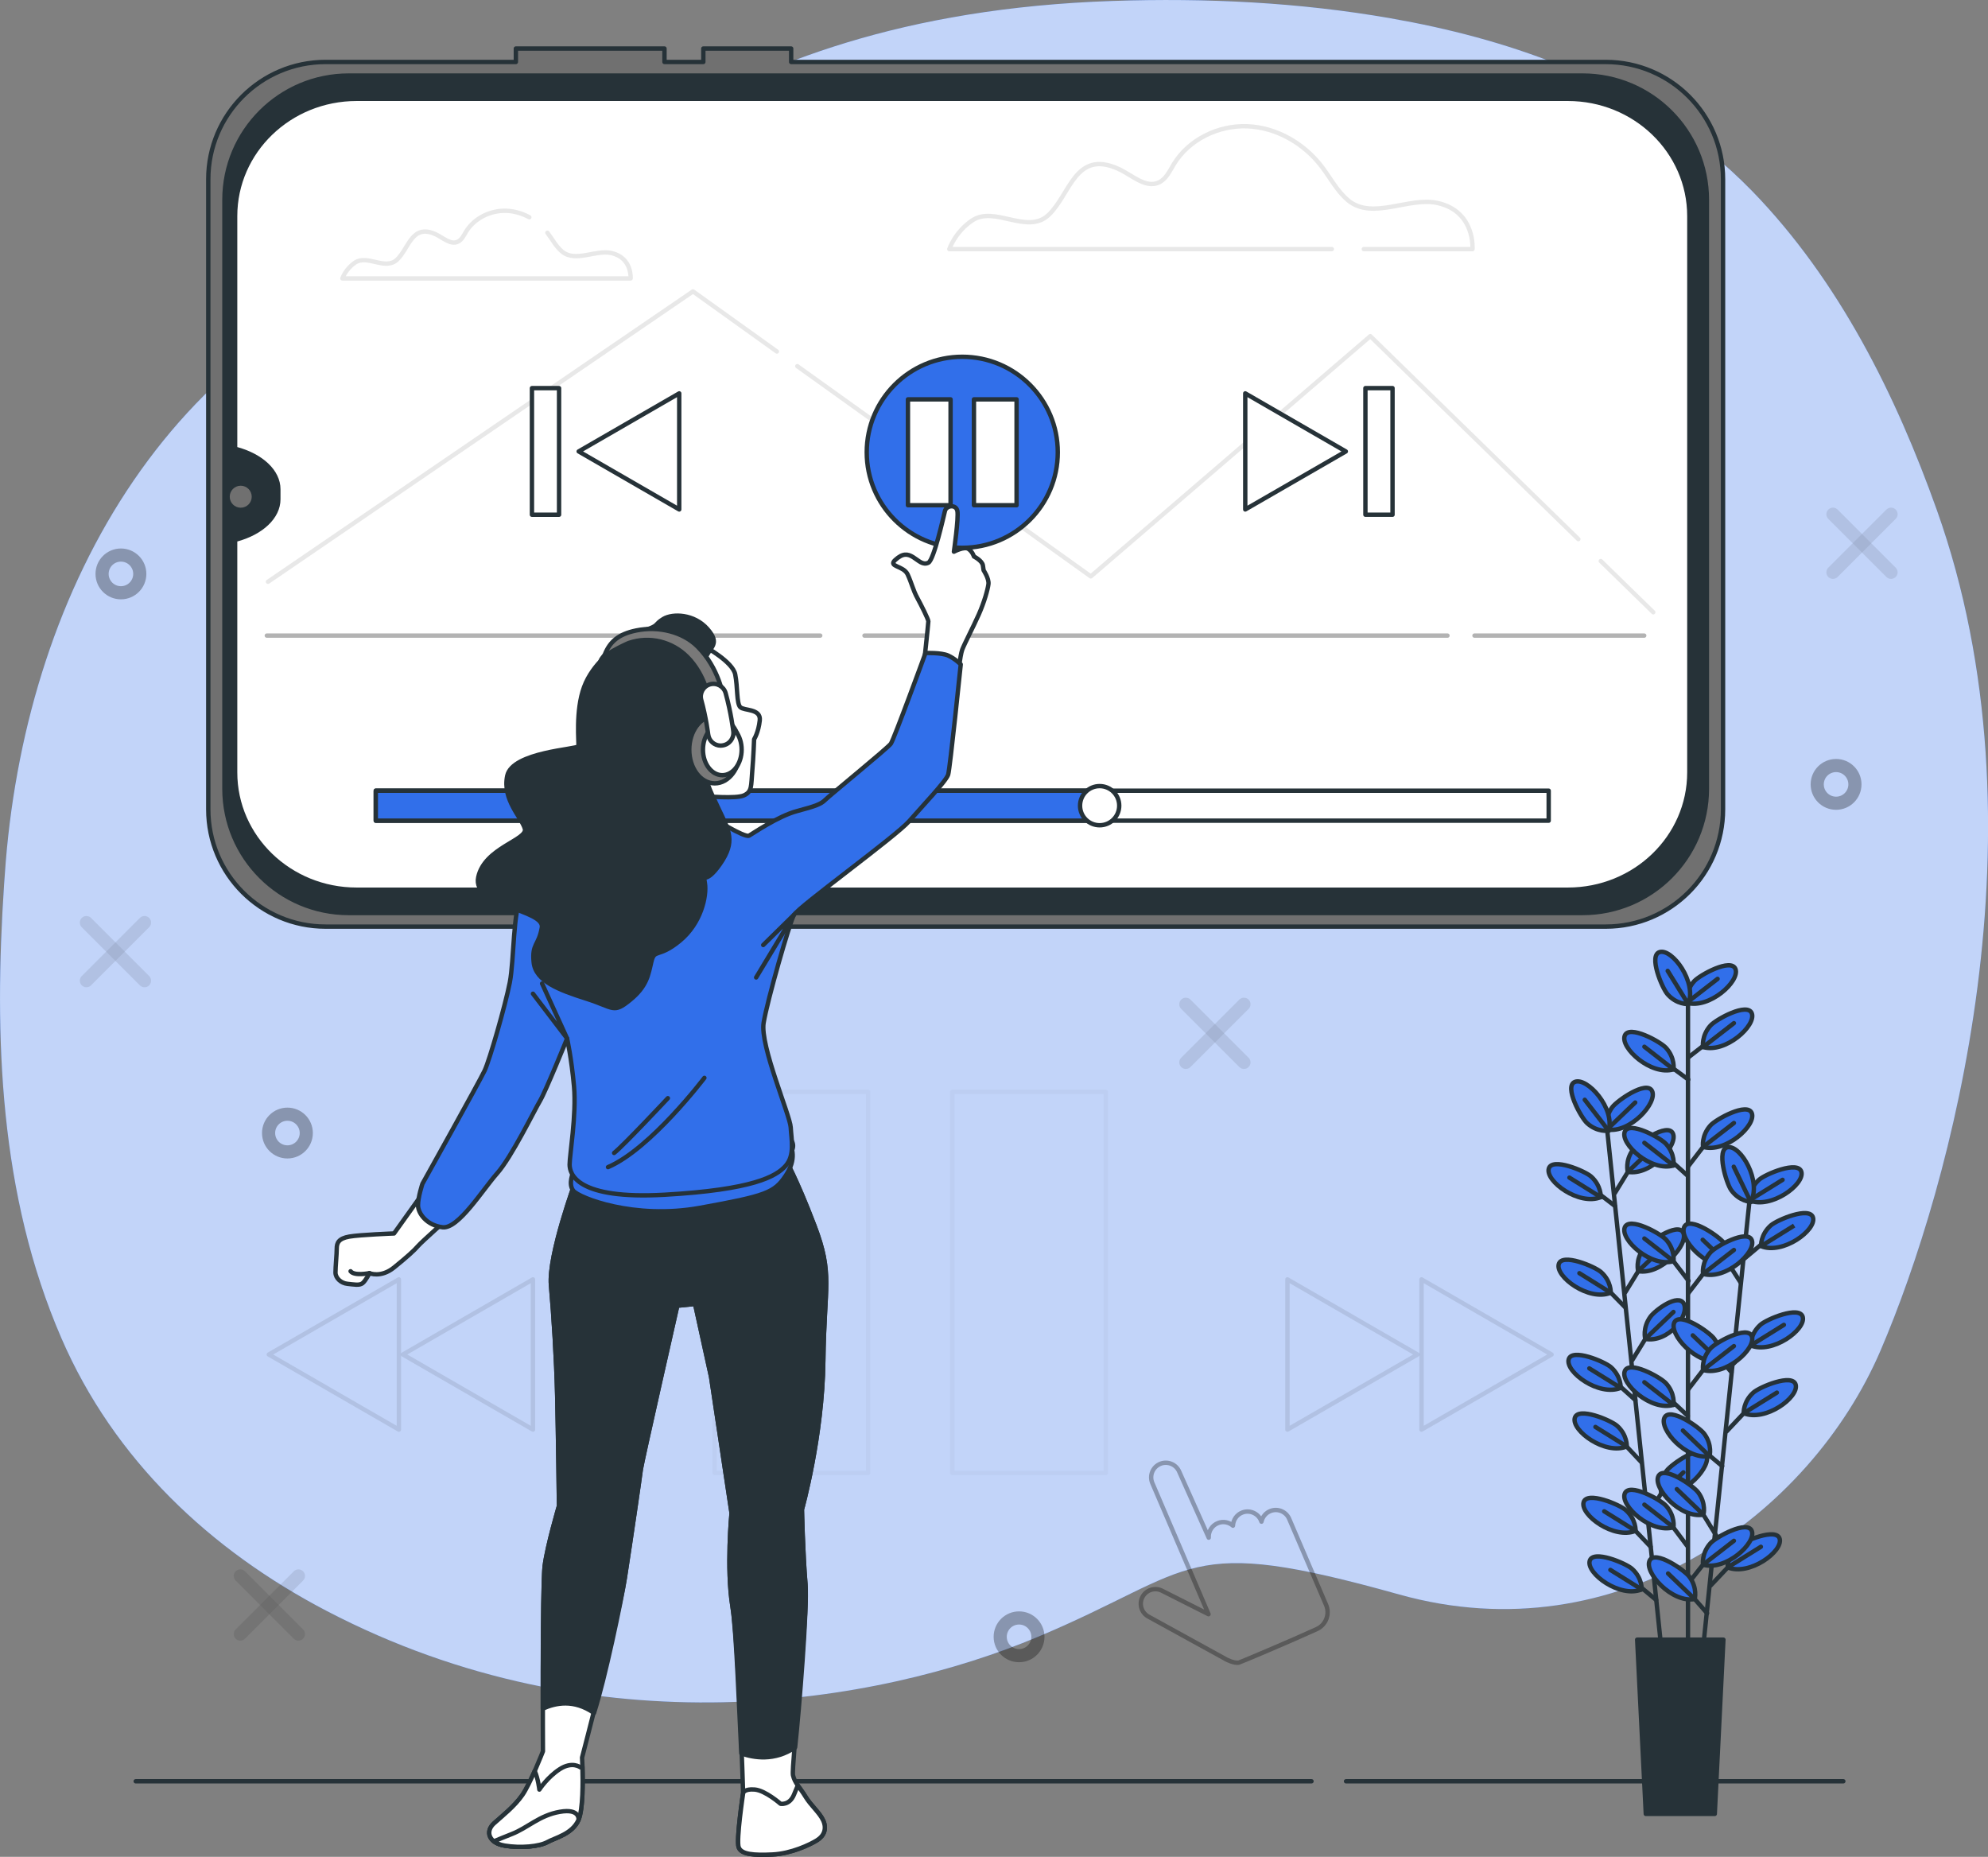 <svg width="454" height="424" viewBox="0 0 454 424" fill="none" xmlns="http://www.w3.org/2000/svg">
<rect x="0" y="0" width="454" height="424" fill="#808080" stroke="none"/>
<g clip-path="url(#clip0)">
<path d="M390.219 34.569C369.52 17.74 344.031 8.805 317.558 4.175C296.663 0.521 275.359 -0.493 254.176 0.214C157.7 3.422 128.223 51.658 104.631 57.553C39.595 73.814 6.435 134.054 1.311 196.803C1.172 198.495 1.051 200.188 0.939 201.889C-1.404 236.913 -0.139 272.877 14.023 305.567C26.056 333.339 48.029 353.989 74.624 367.861C136.266 400.022 200.047 389.302 237.038 373.756C274.02 358.21 269.733 350.177 319.585 364.105C369.436 378.042 413.383 345.882 429.47 308.366C445.548 270.85 468.079 188.789 442.33 116.5C432.975 90.243 419.994 64.098 400.225 43.718C397.035 40.436 393.688 37.395 390.219 34.569Z" fill="#316FEA"/>
<path opacity="0.7" d="M390.219 34.569C369.52 17.74 344.031 8.805 317.558 4.175C296.663 0.521 275.359 -0.493 254.176 0.214C157.7 3.422 128.223 51.658 104.631 57.553C39.595 73.814 6.435 134.054 1.311 196.803C1.172 198.495 1.051 200.188 0.939 201.889C-1.404 236.913 -0.139 272.877 14.023 305.567C26.056 333.339 48.029 353.989 74.624 367.861C136.266 400.022 200.047 389.302 237.038 373.756C274.02 358.21 269.733 350.177 319.585 364.105C369.436 378.042 413.383 345.882 429.47 308.366C445.548 270.85 468.079 188.789 442.33 116.5C432.975 90.243 419.994 64.098 400.225 43.718C397.035 40.436 393.688 37.395 390.219 34.569Z" fill="white"/>
<path d="M307.394 406.744H420.961" stroke="#263238" stroke-miterlimit="10" stroke-linecap="round" stroke-linejoin="round"/>
<path d="M30.993 406.744H299.508" stroke="#263238" stroke-miterlimit="10" stroke-linecap="round" stroke-linejoin="round"/>
<g opacity="0.3">
<g opacity="0.3">
<path opacity="0.3" d="M198.252 249.316H163.205V336.351H198.252V249.316Z" stroke="black" stroke-miterlimit="10" stroke-linecap="round" stroke-linejoin="round"/>
<path opacity="0.3" d="M252.521 249.316H217.473V336.351H252.521V249.316Z" stroke="black" stroke-miterlimit="10" stroke-linecap="round" stroke-linejoin="round"/>
</g>
</g>
<g opacity="0.3">
<path opacity="0.3" d="M61.391 309.295L91.092 292.141V326.44L61.391 309.295Z" stroke="black" stroke-miterlimit="10" stroke-linecap="round" stroke-linejoin="round"/>
<path opacity="0.3" d="M92.013 309.295L121.713 292.141V326.44L92.013 309.295Z" stroke="black" stroke-miterlimit="10" stroke-linecap="round" stroke-linejoin="round"/>
</g>
<g opacity="0.3">
<path opacity="0.3" d="M354.334 309.295L324.634 292.141V326.44L354.334 309.295Z" stroke="black" stroke-miterlimit="10" stroke-linecap="round" stroke-linejoin="round"/>
<path opacity="0.3" d="M323.713 309.295L294.012 292.141V326.44L323.713 309.295Z" stroke="black" stroke-miterlimit="10" stroke-linecap="round" stroke-linejoin="round"/>
</g>
<path opacity="0.3" d="M300.717 371.989C302.809 371.031 303.748 368.577 302.837 366.466L294.477 346.978C293.836 345.249 291.92 344.366 290.191 345.007C289.075 345.416 288.312 346.374 288.08 347.462L288.043 347.36C287.42 345.63 285.504 344.728 283.774 345.351C282.445 345.825 281.617 347.062 281.571 348.382C280.669 347.592 279.376 347.313 278.186 347.769C276.782 348.299 275.945 349.684 276.038 351.116L269.315 336.082C268.617 334.38 266.664 333.562 264.963 334.259C263.261 334.957 262.443 336.909 263.14 338.61L275.991 368.595L265.363 363.231C263.717 362.403 261.708 363.063 260.881 364.709C260.053 366.355 260.713 368.363 262.359 369.19L280.092 378.944C280.092 378.944 281.784 379.836 282.891 379.66C283.161 379.604 294.924 374.648 300.717 371.989Z" stroke="black" stroke-miterlimit="10" stroke-linecap="round" stroke-linejoin="round"/>
<g opacity="0.3">
<path opacity="0.3" d="M418.59 117.42L431.859 130.688" stroke="black" stroke-width="3" stroke-miterlimit="10" stroke-linecap="round" stroke-linejoin="round"/>
<path opacity="0.3" d="M431.859 117.42L418.59 130.688" stroke="black" stroke-width="3" stroke-miterlimit="10" stroke-linecap="round" stroke-linejoin="round"/>
</g>
<g opacity="0.3">
<path opacity="0.3" d="M54.882 359.856L68.152 373.133" stroke="black" stroke-width="3" stroke-miterlimit="10" stroke-linecap="round" stroke-linejoin="round"/>
<path opacity="0.3" d="M68.152 359.856L54.882 373.133" stroke="black" stroke-width="3" stroke-miterlimit="10" stroke-linecap="round" stroke-linejoin="round"/>
</g>
<g opacity="0.3">
<path opacity="0.3" d="M19.732 210.666L33.002 223.934" stroke="black" stroke-width="3" stroke-miterlimit="10" stroke-linecap="round" stroke-linejoin="round"/>
<path opacity="0.3" d="M33.002 210.666L19.732 223.934" stroke="black" stroke-width="3" stroke-miterlimit="10" stroke-linecap="round" stroke-linejoin="round"/>
</g>
<g opacity="0.3">
<path opacity="0.3" d="M270.812 229.317L284.081 242.585" stroke="black" stroke-width="3" stroke-miterlimit="10" stroke-linecap="round" stroke-linejoin="round"/>
<path opacity="0.3" d="M284.081 229.317L270.812 242.585" stroke="black" stroke-width="3" stroke-miterlimit="10" stroke-linecap="round" stroke-linejoin="round"/>
</g>
<path opacity="0.3" d="M423.611 179.11C423.611 176.729 421.686 174.805 419.306 174.805C416.925 174.805 415 176.729 415 179.11C415 181.49 416.925 183.414 419.306 183.414C421.686 183.414 423.611 181.481 423.611 179.11Z" stroke="black" stroke-width="3" stroke-miterlimit="10" stroke-linecap="round" stroke-linejoin="round"/>
<path opacity="0.3" d="M69.946 258.725C69.946 256.345 68.021 254.42 65.641 254.42C63.26 254.42 61.336 256.345 61.336 258.725C61.336 261.105 63.26 263.03 65.641 263.03C68.021 263.03 69.946 261.096 69.946 258.725Z" stroke="black" stroke-width="3" stroke-miterlimit="10" stroke-linecap="round" stroke-linejoin="round"/>
<path opacity="0.3" d="M237.029 373.755C237.029 371.375 235.104 369.451 232.723 369.451C230.343 369.451 228.418 371.375 228.418 373.755C228.418 376.136 230.343 378.06 232.723 378.06C235.104 378.06 237.029 376.136 237.029 373.755Z" stroke="black" stroke-width="3" stroke-miterlimit="10" stroke-linecap="round" stroke-linejoin="round"/>
<path opacity="0.3" d="M31.923 131.05C31.923 128.67 29.998 126.745 27.618 126.745C25.237 126.745 23.312 128.67 23.312 131.05C23.312 133.43 25.237 135.355 27.618 135.355C29.998 135.355 31.923 133.421 31.923 131.05Z" stroke="black" stroke-width="3" stroke-miterlimit="10" stroke-linecap="round" stroke-linejoin="round"/>
<path d="M151.749 11.083H117.808V14.151H74.354C59.559 14.151 47.564 26.145 47.564 40.938V184.8C47.564 199.592 59.559 211.586 74.354 211.586H366.702C381.497 211.586 393.492 199.592 393.492 184.8V40.938C393.492 26.145 381.497 14.151 366.702 14.151H180.678V11.083H160.62V14.151H151.749V11.083Z" fill="#707070" stroke="#263238" stroke-miterlimit="10" stroke-linejoin="round"/>
<path d="M389.8 45.633V180.104C389.8 195.771 377.098 208.481 361.42 208.481H79.636C63.967 208.481 51.255 195.78 51.255 180.104V45.633C51.255 29.966 63.958 17.256 79.636 17.256H361.42C377.089 17.256 389.8 29.957 389.8 45.633Z" fill="#263238" stroke="#263238" stroke-miterlimit="10" stroke-linejoin="round"/>
<path d="M53.692 49.352V102.46L53.887 102.516C59.755 104.087 63.558 107.704 63.558 111.711V114.017C63.558 118.024 59.755 121.641 53.887 123.212L53.692 123.268V176.376C53.692 191.169 66.115 203.163 81.43 203.163H358.063C373.388 203.163 385.802 191.169 385.802 176.376V49.352C385.802 34.559 373.379 22.565 358.063 22.565H81.43C66.106 22.575 53.692 34.559 53.692 49.352Z" fill="white" stroke="#263238" stroke-miterlimit="10" stroke-linecap="round" stroke-linejoin="round"/>
<path opacity="0.3" d="M336.732 145.136H375.489" stroke="black" stroke-miterlimit="10" stroke-linecap="round" stroke-linejoin="round"/>
<path opacity="0.3" d="M197.425 145.136H330.557" stroke="black" stroke-miterlimit="10" stroke-linecap="round" stroke-linejoin="round"/>
<path opacity="0.3" d="M60.936 145.136H187.317" stroke="black" stroke-miterlimit="10" stroke-linecap="round" stroke-linejoin="round"/>
<g opacity="0.3">
<path opacity="0.3" d="M365.568 128.112L377.554 139.809" stroke="black" stroke-miterlimit="10" stroke-linecap="round" stroke-linejoin="round"/>
<path opacity="0.3" d="M182.082 83.614L249.108 131.617L312.936 76.761L360.444 123.11" stroke="black" stroke-miterlimit="10" stroke-linecap="round" stroke-linejoin="round"/>
<path opacity="0.3" d="M61.196 132.845L158.258 66.543L177.414 80.266" stroke="black" stroke-miterlimit="10" stroke-linecap="round" stroke-linejoin="round"/>
<path opacity="0.3" d="M311.457 56.883H336.276C336.276 56.883 336.936 48.348 328.4 46.377C321.742 44.843 313.475 50.365 307.877 45.763C307.831 45.726 307.784 45.689 307.738 45.642C305.273 43.522 303.758 40.528 301.768 37.944C297.732 32.7 291.455 29.092 284.844 28.832C278.232 28.572 271.463 31.863 268.041 37.535C267.111 39.078 266.302 40.882 264.674 41.653C261.597 43.095 258.5 39.952 255.403 38.557C245.547 34.094 244.421 44.443 239.447 49.101C234.565 53.675 227.163 46.907 222.048 50.319C218.106 52.941 216.794 56.883 216.794 56.883H304.158" stroke="black" stroke-miterlimit="10" stroke-linecap="round" stroke-linejoin="round"/>
<path opacity="0.3" d="M120.876 49.612C119.277 48.738 117.501 48.208 115.678 48.134C112.033 47.985 108.304 49.807 106.417 52.922C105.905 53.768 105.459 54.763 104.566 55.191C102.874 55.981 101.163 54.252 99.461 53.48C94.03 51.016 93.407 56.725 90.674 59.291C87.986 61.811 83.913 58.082 81.086 59.961C78.92 61.411 78.194 63.577 78.194 63.577H144.012C144.012 63.577 144.375 58.873 139.669 57.794C136.006 56.948 131.449 59.998 128.362 57.45C128.334 57.432 128.306 57.404 128.288 57.385C126.93 56.214 126.093 54.568 125.005 53.145" stroke="black" stroke-miterlimit="10" stroke-linecap="round" stroke-linejoin="round"/>
</g>
<path d="M353.674 180.551H85.82V187.394H353.674V180.551Z" fill="white" stroke="#263238" stroke-miterlimit="10" stroke-linecap="round" stroke-linejoin="round"/>
<path d="M248.885 180.551H85.82V187.394H248.885V180.551Z" fill="#316FEA" stroke="#263238" stroke-miterlimit="10" stroke-linecap="round" stroke-linejoin="round"/>
<path d="M255.599 183.972C255.599 181.499 253.599 179.5 251.126 179.5C248.652 179.5 246.653 181.499 246.653 183.972C246.653 186.445 248.652 188.444 251.126 188.444C253.599 188.444 255.599 186.445 255.599 183.972Z" fill="white" stroke="#263238" stroke-miterlimit="10" stroke-linecap="round" stroke-linejoin="round"/>
<path d="M54.975 115.932C56.362 115.932 57.486 114.808 57.486 113.422C57.486 112.035 56.362 110.911 54.975 110.911C53.589 110.911 52.464 112.035 52.464 113.422C52.464 114.808 53.589 115.932 54.975 115.932Z" fill="#707070"/>
<path d="M219.752 125.09C231.8 125.09 241.567 115.325 241.567 103.278C241.567 91.231 231.8 81.466 219.752 81.466C207.703 81.466 197.936 91.231 197.936 103.278C197.936 115.325 207.703 125.09 219.752 125.09Z" fill="#316FEA" stroke="#263238" stroke-miterlimit="10" stroke-linecap="round" stroke-linejoin="round"/>
<path d="M217.083 91.191H207.347V115.365H217.083V91.191Z" fill="white" stroke="#263238" stroke-miterlimit="10" stroke-linecap="round" stroke-linejoin="round"/>
<path d="M232.156 91.191H222.42V115.365H232.156V91.191Z" fill="white" stroke="#263238" stroke-miterlimit="10" stroke-linecap="round" stroke-linejoin="round"/>
<path d="M307.347 103.083L284.379 89.824V116.332L307.347 103.083Z" fill="white" stroke="#263238" stroke-miterlimit="10" stroke-linecap="round" stroke-linejoin="round"/>
<path d="M318.013 88.625H311.82V117.531H318.013V88.625Z" fill="white" stroke="#263238" stroke-miterlimit="10" stroke-linecap="round" stroke-linejoin="round"/>
<path d="M132.156 103.083L155.115 89.824V116.332L132.156 103.083Z" fill="white" stroke="#263238" stroke-miterlimit="10" stroke-linecap="round" stroke-linejoin="round"/>
<path d="M121.48 117.536H127.673V88.629H121.48V117.536Z" fill="white" stroke="#263238" stroke-miterlimit="10" stroke-linecap="round" stroke-linejoin="round"/>
<path d="M161.001 147.665C161.001 147.665 167.334 151.114 167.901 153.997C168.477 156.87 168.189 160.617 169.054 161.472C169.919 162.337 173.796 161.76 173.508 164.494C173.22 167.227 172.216 168.808 172.216 168.808C172.216 168.808 172.076 172.834 171.788 176.144C171.5 179.454 171.788 180.746 169.919 181.611C168.05 182.475 161.429 181.75 160.425 181.899C159.42 182.038 157.551 177.297 156.249 167.088C154.966 156.87 158.128 146.661 161.001 147.665Z" fill="white" stroke="#263238" stroke-miterlimit="10" stroke-linecap="round" stroke-linejoin="round"/>
<path d="M95.741 273.601L89.985 281.653C89.985 281.653 82.221 281.941 79.775 282.369C77.33 282.797 76.902 283.81 76.902 285.103C76.902 286.395 76.614 289.277 76.614 290.57C76.614 291.862 77.906 293.015 79.347 293.154C80.789 293.294 82.081 293.582 82.797 293.015C83.513 292.438 84.378 290.718 84.378 290.718C84.378 290.718 86.963 291.871 89.985 289.426C93.007 286.981 94.588 285.54 95.453 284.535C96.318 283.531 102.641 277.925 102.641 277.925L95.741 273.601Z" fill="white" stroke="#263238" stroke-miterlimit="10" stroke-linecap="round" stroke-linejoin="round"/>
<path d="M84.378 290.709C84.378 290.709 80.928 291.425 80.064 290.281" stroke="#263238" stroke-miterlimit="10" stroke-linecap="round" stroke-linejoin="round"/>
<path d="M131.514 269.492C131.514 269.492 125.21 286.562 125.823 293.471C126.437 300.379 127.042 310.132 127.246 318.676C127.451 327.212 127.655 343.882 127.655 343.882C127.655 343.882 125.014 352.827 124.401 357.503C123.787 362.18 123.991 399.901 123.991 399.901C123.991 399.901 121.146 407.218 119.314 409.858C117.482 412.499 114.841 414.535 112.814 416.357C110.778 418.189 111.596 420.83 115.251 421.434C118.905 422.048 123.182 421.638 125.005 420.625C126.837 419.612 130.696 418.793 132.119 415.549C133.541 412.294 132.928 401.323 132.928 401.323C132.928 401.323 141.26 369.488 142.682 360.348C144.105 351.209 146.141 337.179 146.337 335.552C146.541 333.925 154.669 298.157 154.669 298.157L158.732 297.747L162.387 314.409L167.064 345.5C167.064 345.5 165.846 358.098 167.269 366.838C168.691 375.578 169.705 409.44 169.705 409.44C169.705 409.44 168.078 420.216 168.691 421.834C169.305 423.461 172.15 423.665 176.419 423.461C180.687 423.256 184.955 421.229 186.582 420.207C188.21 419.193 188.814 417.566 188.005 415.734C187.196 413.903 185.16 412.276 183.941 410.249C182.723 408.213 181.505 407.199 181.096 405.368C180.687 403.536 184.555 369.07 183.941 361.752C183.328 354.435 183.132 344.682 183.132 344.682C183.132 344.682 187.81 328.021 188.014 310.746C188.219 293.471 190.246 291.035 185.978 279.85C181.71 268.674 179.273 264.611 179.273 264.611L132.519 265.829L131.514 269.492Z" fill="white" stroke="#263238" stroke-miterlimit="10" stroke-linecap="round" stroke-linejoin="round"/>
<path d="M183.951 361.762C183.337 354.444 183.142 344.691 183.142 344.691C183.142 344.691 187.819 328.03 188.024 310.755C188.228 293.48 190.255 291.044 185.987 279.859C181.719 268.683 179.283 264.62 179.283 264.62L132.528 265.838L131.514 269.492C131.514 269.492 125.21 286.562 125.823 293.471C126.437 300.379 127.041 310.132 127.246 318.676C127.451 327.212 127.655 343.882 127.655 343.882C127.655 343.882 125.014 352.827 124.401 357.503C124.019 360.404 123.954 381.11 123.964 390.147C126.902 388.846 131.031 387.953 135.652 391.142C138.098 383.658 141.901 365.444 142.692 360.348C144.114 351.2 146.151 337.179 146.346 335.552C146.551 333.925 154.678 298.157 154.678 298.157L158.741 297.747L162.396 314.409L167.073 345.5C167.073 345.5 165.855 358.098 167.278 366.838C168.152 372.194 168.868 392.128 169.296 400.384C172.085 401.37 176.893 402.216 181.58 398.999C182.528 390.287 184.397 367.015 183.951 361.762Z" fill="#263238" stroke="#263238" stroke-miterlimit="10" stroke-linecap="round" stroke-linejoin="round"/>
<path d="M183.951 410.258C183.328 409.226 182.714 408.454 182.193 407.701C181.97 408.231 181.682 408.947 181.301 409.849C180.287 412.285 178.251 411.885 178.251 411.885C178.251 411.885 174.791 408.836 172.355 408.631C169.919 408.427 169.714 409.44 169.714 409.44C169.714 409.44 168.087 420.216 168.701 421.834C169.314 423.461 172.16 423.665 176.428 423.461C180.696 423.256 184.964 421.229 186.592 420.207C188.219 419.193 188.823 417.566 188.014 415.734C187.205 413.921 185.178 412.294 183.951 410.258Z" fill="white" stroke="#263238" stroke-miterlimit="10" stroke-linecap="round" stroke-linejoin="round"/>
<path d="M127.851 403.964C125.005 405.795 123.173 408.64 123.173 408.64C123.173 408.64 122.913 406.204 122.113 404.391C121.211 406.428 120.151 408.64 119.314 409.858C117.482 412.499 114.841 414.535 112.814 416.357C110.778 418.189 111.596 420.83 115.251 421.434C118.905 422.048 123.182 421.638 125.005 420.625C126.837 419.612 130.696 418.793 132.119 415.548C133.151 413.187 133.114 406.781 133.011 403.424L132.519 403.555C132.528 403.555 130.696 402.132 127.851 403.964Z" fill="white" stroke="#263238" stroke-miterlimit="10" stroke-linecap="round" stroke-linejoin="round"/>
<path d="M127.851 413.717C123.173 414.526 120.532 417.371 116.878 418.793C115.278 419.416 113.874 420.002 112.796 420.458C113.381 420.904 114.19 421.257 115.251 421.434C118.905 422.048 123.182 421.638 125.005 420.625C126.837 419.612 130.696 418.793 132.119 415.549C132.119 415.549 132.528 412.899 127.851 413.717Z" fill="white" stroke="#263238" stroke-miterlimit="10" stroke-linecap="round" stroke-linejoin="round"/>
<path d="M130.947 267.605C130.947 267.605 129.655 270.338 130.947 271.919C132.24 273.499 144.756 278.539 159.857 275.805C174.959 273.072 176.828 272.356 179.422 268.469C182.007 264.583 180.864 262.138 180.138 260.269C179.413 258.4 188.34 266.024 163.456 268.032C138.572 270.05 132.1 264.583 132.1 264.583L130.947 267.605Z" fill="#316FEA" stroke="#263238" stroke-miterlimit="10" stroke-linecap="round" stroke-linejoin="round"/>
<path d="M210.899 152.602C210.899 152.602 212.006 142.356 212.006 141.882C212.006 141.408 210.425 138.256 209.486 136.526C208.537 134.797 208.221 133.217 207.282 131.171C206.333 129.126 202.707 129.442 204.446 127.861C206.175 126.28 207.282 126.439 208.546 127.229C209.811 128.019 210.75 129.116 212.015 128.493C213.279 127.861 215.483 117.931 215.799 116.676C216.116 115.412 218.319 115.095 218.636 116.676C218.952 118.257 217.845 125.974 217.845 125.974C217.845 125.974 220.207 124.709 221.156 125.341C222.104 125.974 222.42 127.071 222.42 127.071C222.42 127.071 224.308 128.019 224.466 129.116C224.624 130.223 224.624 130.223 224.624 130.223C224.624 130.223 225.889 132.11 225.731 133.375C225.573 134.639 224.782 137.475 223.527 140.311C222.262 143.146 220.216 147.089 219.742 148.353C219.268 149.618 218.636 155.131 218.636 155.131L210.899 152.602Z" fill="white" stroke="#263238" stroke-miterlimit="10" stroke-linecap="round" stroke-linejoin="round"/>
<path d="M162.582 186.641C162.582 186.641 170.058 191.382 171.072 190.815C172.076 190.239 177.693 186.362 182.007 185.209C186.322 184.056 187.475 183.628 188.479 182.624C189.484 181.62 202.716 170.835 203.441 169.821C204.157 168.817 211.355 149.115 211.355 149.115C211.355 149.115 214.953 148.976 216.534 149.692C218.115 150.408 219.407 151.709 219.407 151.709C219.407 151.709 216.962 175.437 216.534 176.878C216.106 178.319 210.639 184.065 207.616 187.524C204.594 190.983 182.305 207.086 181.291 208.955C180.287 210.824 175.247 228.368 174.391 233.547C173.527 238.726 180.436 254.69 180.575 257.424C180.715 260.157 181.58 263.755 179.422 266.201C177.265 268.646 171.946 271.668 151.804 272.811C131.663 273.955 130.082 268.069 130.082 265.912C130.082 263.755 131.663 254.551 131.087 248.079C130.51 241.608 129.506 237.145 129.506 237.145C129.506 237.145 124.614 249.223 123.322 251.38C122.029 253.537 116.85 264.183 113.54 267.921C110.229 271.658 104.659 280.677 101.07 280.24C97.471 279.812 95.463 277.079 95.463 275.21C95.463 273.341 96.467 270.319 96.467 270.319C96.467 270.319 109.513 246.927 110.666 244.481C111.819 242.036 115.409 229.521 116.422 224.352C117.426 219.173 117.138 207.672 119.156 204.501C121.174 201.34 137.568 194.432 141.734 191.847C145.9 189.225 156.398 185.776 162.582 186.641Z" fill="#316FEA" stroke="#263238" stroke-miterlimit="10" stroke-linecap="round" stroke-linejoin="round"/>
<path d="M123.796 224.594L129.506 237.118L121.713 226.909" stroke="#263238" stroke-miterlimit="10" stroke-linecap="round" stroke-linejoin="round"/>
<path d="M174.299 215.789L181.282 208.927L172.68 223.199" stroke="#263238" stroke-miterlimit="10" stroke-linecap="round" stroke-linejoin="round"/>
<path d="M160.862 246.127C160.862 246.127 148.587 262.342 138.851 266.507" stroke="#263238" stroke-miterlimit="10" stroke-linecap="round" stroke-linejoin="round"/>
<path d="M152.52 250.766C152.52 250.766 142.329 261.654 140.246 263.272" stroke="#263238" stroke-miterlimit="10" stroke-linecap="round" stroke-linejoin="round"/>
<path d="M140.432 148.102C140.432 148.102 135.401 151.412 133.383 156.879C131.366 162.346 132.23 169.682 132.091 170.398C131.951 171.114 116.989 171.69 115.836 177.157C114.683 182.624 119.147 186.65 119.863 189.235C120.579 191.819 110.657 193.549 109.216 200.308C107.774 207.068 124.466 207.644 123.74 211.809C123.024 215.984 121.444 215.408 121.871 219.722C122.299 224.036 127.627 226.053 133.951 228.062C140.283 230.079 139.995 231.511 143.873 228.35C147.759 225.189 148.048 222.595 148.764 219.573C149.48 216.551 150.345 218.857 155.236 214.831C160.127 210.805 161.42 204.622 160.992 201.74C160.564 198.867 160.852 202.456 164.442 197.286C168.04 192.108 166.46 189.662 164.153 184.772C161.857 179.881 160.843 178.012 161.131 174.703C161.42 171.393 165.446 160.607 163.428 156.581C161.41 152.556 160.118 152.844 161.131 150.25C162.136 147.665 164.581 147.089 161.559 143.63C158.537 140.18 153.646 140.032 151.488 141.333C149.331 142.626 150.624 142.914 147.034 143.918C143.454 144.931 140.432 148.102 140.432 148.102Z" fill="#263238" stroke="#263238" stroke-miterlimit="10" stroke-linecap="round" stroke-linejoin="round"/>
<path d="M169.054 171.179C169.054 175.428 166.45 178.877 163.233 178.877C160.015 178.877 157.412 175.437 157.412 171.179C157.412 166.93 160.015 163.48 163.233 163.48C166.45 163.48 169.054 166.93 169.054 171.179Z" fill="#797979" stroke="#263238" stroke-miterlimit="10" stroke-linecap="round" stroke-linejoin="round"/>
<path d="M169.37 171.179C169.37 174.396 167.399 177.008 164.953 177.008C162.517 177.008 160.536 174.396 160.536 171.179C160.536 167.962 162.508 165.349 164.953 165.349C167.399 165.349 169.37 167.962 169.37 171.179Z" fill="white" stroke="#263238" stroke-miterlimit="10" stroke-linecap="round" stroke-linejoin="round"/>
<path d="M165.232 159.371C165.195 159.092 164.237 152.584 159.299 147.646C155.989 144.337 150.493 142.895 145.286 143.965C141.287 144.783 139.297 146.512 138.144 149.394C137.977 149.813 137.038 150.659 137.196 151.04C136.759 149.989 142.971 147.033 143.649 146.8C148.382 145.201 153.488 146.503 156.965 149.98C161.094 154.108 161.95 159.761 161.959 159.826C162.08 160.654 162.786 161.249 163.595 161.249C163.67 161.249 163.744 161.24 163.828 161.23C164.721 161.109 165.353 160.282 165.232 159.371Z" fill="#797979" stroke="#263238" stroke-miterlimit="10" stroke-linecap="round" stroke-linejoin="round"/>
<path d="M164.6 170.258C163.158 170.258 161.912 169.189 161.736 167.72C161.726 167.683 161.243 163.778 160.146 159.826C159.718 158.292 160.62 156.693 162.154 156.265C163.688 155.838 165.288 156.74 165.716 158.274C166.934 162.653 167.455 166.837 167.473 167.004C167.668 168.585 166.543 170.026 164.962 170.221C164.832 170.249 164.711 170.258 164.6 170.258Z" fill="white" stroke="#263238" stroke-miterlimit="10" stroke-linecap="round" stroke-linejoin="round"/>
<path d="M367.092 258.567L379.376 376.192" stroke="#263238" stroke-miterlimit="10" stroke-linecap="round" stroke-linejoin="round"/>
<path d="M376.949 353.189L371.826 347.806" stroke="#263238" stroke-miterlimit="10" stroke-linecap="round" stroke-linejoin="round"/>
<path d="M373.518 349.563C373.518 349.563 373.676 346.96 371.305 344.84C369.873 343.566 362.359 340.405 361.643 343.046C360.872 345.928 368.562 351.59 373.518 349.563Z" fill="#316FEA" stroke="#263238" stroke-miterlimit="10"/>
<path d="M373.518 349.563L366.358 345.1" stroke="#263238" stroke-miterlimit="10" stroke-linecap="round" stroke-linejoin="round"/>
<path d="M378.223 365.341L373.22 361.176" stroke="#263238" stroke-miterlimit="10" stroke-linecap="round" stroke-linejoin="round"/>
<path d="M374.913 362.942C374.913 362.942 375.071 360.339 372.7 358.219C371.268 356.946 363.754 353.784 363.038 356.425C362.266 359.307 369.957 364.96 374.913 362.942Z" fill="#316FEA" stroke="#263238" stroke-miterlimit="10"/>
<path d="M374.913 362.943L367.762 358.48" stroke="#263238" stroke-miterlimit="10" stroke-linecap="round" stroke-linejoin="round"/>
<path d="M373.472 319.709L368.422 315.162" stroke="#263238" stroke-miterlimit="10" stroke-linecap="round" stroke-linejoin="round"/>
<path d="M370.115 316.919C370.115 316.919 370.273 314.316 367.902 312.196C366.469 310.922 358.956 307.761 358.24 310.402C357.459 313.293 365.158 318.946 370.115 316.919Z" fill="#316FEA" stroke="#263238" stroke-miterlimit="10"/>
<path d="M370.115 316.919L362.954 312.466" stroke="#263238" stroke-miterlimit="10" stroke-linecap="round" stroke-linejoin="round"/>
<path d="M374.885 333.934L369.817 328.541" stroke="#263238" stroke-miterlimit="10" stroke-linecap="round" stroke-linejoin="round"/>
<path d="M371.509 330.298C371.509 330.298 371.668 327.695 369.296 325.575C367.864 324.302 360.351 321.14 359.635 323.781C358.854 326.663 366.553 332.325 371.509 330.298Z" fill="#316FEA" stroke="#263238" stroke-miterlimit="10"/>
<path d="M371.509 330.299L364.349 325.836" stroke="#263238" stroke-miterlimit="10" stroke-linecap="round" stroke-linejoin="round"/>
<path d="M371.221 298.594L366.153 293.433" stroke="#263238" stroke-miterlimit="10" stroke-linecap="round" stroke-linejoin="round"/>
<path d="M367.846 295.191C367.846 295.191 368.004 292.587 365.633 290.467C364.201 289.194 356.687 286.033 355.971 288.673C355.19 291.565 362.889 297.218 367.846 295.191Z" fill="#316FEA" stroke="#263238" stroke-miterlimit="10"/>
<path d="M367.846 295.191L360.686 290.728" stroke="#263238" stroke-miterlimit="10" stroke-linecap="round" stroke-linejoin="round"/>
<path d="M368.785 275.359L363.875 271.603" stroke="#263238" stroke-miterlimit="10" stroke-linecap="round" stroke-linejoin="round"/>
<path d="M365.567 273.369C365.567 273.369 365.726 270.766 363.354 268.646C361.922 267.372 354.409 264.211 353.693 266.852C352.912 269.734 360.611 275.387 365.567 273.369Z" fill="#316FEA" stroke="#263238" stroke-miterlimit="10"/>
<path d="M365.568 273.369L358.407 268.906" stroke="#263238" stroke-miterlimit="10" stroke-linecap="round" stroke-linejoin="round"/>
<path d="M376.456 345.76L380.687 338.862" stroke="#263238" stroke-miterlimit="10" stroke-linecap="round" stroke-linejoin="round"/>
<path d="M379.395 340.935C379.395 340.935 378.707 338.425 380.585 335.859C381.72 334.315 388.424 329.666 389.67 332.112C391.028 334.771 384.667 341.893 379.395 340.935Z" fill="#316FEA" stroke="#263238" stroke-miterlimit="10"/>
<path d="M379.395 340.935L384.435 336.212" stroke="#263238" stroke-miterlimit="10" stroke-linecap="round" stroke-linejoin="round"/>
<path d="M372.783 310.56L377.014 303.661" stroke="#263238" stroke-miterlimit="10" stroke-linecap="round" stroke-linejoin="round"/>
<path d="M375.722 305.734C375.722 305.734 375.034 303.224 376.912 300.658C378.047 299.114 383.291 295.246 384.537 297.692C385.895 300.351 380.994 306.692 375.722 305.734Z" fill="#316FEA" stroke="#263238" stroke-miterlimit="10"/>
<path d="M375.722 305.734L382.166 299.579" stroke="#263238" stroke-miterlimit="10" stroke-linecap="round" stroke-linejoin="round"/>
<path d="M371.165 295.098L375.406 288.189" stroke="#263238" stroke-miterlimit="10" stroke-linecap="round" stroke-linejoin="round"/>
<path d="M374.113 290.263C374.113 290.263 373.416 287.753 375.303 285.186C376.438 283.643 383.142 278.994 384.388 281.439C385.737 284.099 379.376 291.221 374.113 290.263Z" fill="#316FEA" stroke="#263238" stroke-miterlimit="10"/>
<path d="M374.113 290.263L380.557 284.108" stroke="#263238" stroke-miterlimit="10" stroke-linecap="round" stroke-linejoin="round"/>
<path d="M368.803 272.412L373.034 265.513" stroke="#263238" stroke-miterlimit="10" stroke-linecap="round" stroke-linejoin="round"/>
<path d="M371.742 267.586C371.742 267.586 371.054 265.076 372.932 262.509C374.067 260.966 380.771 256.317 382.017 258.763C383.375 261.422 377.014 268.544 371.742 267.586Z" fill="#316FEA" stroke="#263238" stroke-miterlimit="10"/>
<path d="M371.742 267.586L378.186 261.431" stroke="#263238" stroke-miterlimit="10" stroke-linecap="round" stroke-linejoin="round"/>
<path d="M366.99 257.916C366.99 257.916 366.302 255.406 368.18 252.84C369.315 251.297 376.019 246.648 377.266 249.093C378.623 251.752 372.263 258.874 366.99 257.916Z" fill="#316FEA" stroke="#263238" stroke-miterlimit="10"/>
<path d="M366.99 257.916L373.434 251.752" stroke="#263238" stroke-miterlimit="10" stroke-linecap="round" stroke-linejoin="round"/>
<path d="M367.362 258.186C367.362 258.186 364.796 258.614 362.443 256.466C361.03 255.174 357.106 248.024 359.672 247.038C362.452 245.969 368.869 253.045 367.362 258.186Z" fill="#316FEA" stroke="#263238" stroke-miterlimit="10"/>
<path d="M367.362 258.186L361.913 251.129" stroke="#263238" stroke-miterlimit="10" stroke-linecap="round" stroke-linejoin="round"/>
<path d="M385.486 226.872V375.615" stroke="#263238" stroke-miterlimit="10" stroke-linecap="round" stroke-linejoin="round"/>
<path d="M399.471 274.764L387.271 392.397" stroke="#263238" stroke-miterlimit="10" stroke-linecap="round" stroke-linejoin="round"/>
<path d="M389.847 368.363L387.02 365.137" stroke="#263238" stroke-miterlimit="10" stroke-linecap="round" stroke-linejoin="round"/>
<path d="M387.02 365.137C387.02 365.137 387.708 362.626 385.82 360.06C384.686 358.517 377.982 353.877 376.735 356.323C375.387 358.972 381.757 366.094 387.02 365.137Z" fill="#316FEA" stroke="#263238" stroke-miterlimit="10"/>
<path d="M387.02 365.137L380.939 359.298" stroke="#263238" stroke-miterlimit="10" stroke-linecap="round" stroke-linejoin="round"/>
<path d="M393.297 334.78L389.103 331.275" stroke="#263238" stroke-miterlimit="10" stroke-linecap="round" stroke-linejoin="round"/>
<path d="M390.414 332.493C390.414 332.493 391.102 329.982 389.215 327.416C388.08 325.873 381.376 321.233 380.13 323.679C378.781 326.328 385.142 333.45 390.414 332.493Z" fill="#316FEA" stroke="#263238" stroke-miterlimit="10"/>
<path d="M390.414 332.493L384.323 326.654" stroke="#263238" stroke-miterlimit="10" stroke-linecap="round" stroke-linejoin="round"/>
<path d="M391.967 350.697L387.727 343.799" stroke="#263238" stroke-miterlimit="10" stroke-linecap="round" stroke-linejoin="round"/>
<path d="M389.019 345.863C389.019 345.863 389.707 343.352 387.82 340.786C386.685 339.243 379.981 334.603 378.735 337.049C377.386 339.708 383.756 346.83 389.019 345.863Z" fill="#316FEA" stroke="#263238" stroke-miterlimit="10"/>
<path d="M389.019 345.863L382.938 340.033" stroke="#263238" stroke-miterlimit="10" stroke-linecap="round" stroke-linejoin="round"/>
<path d="M395.417 313.349L391.372 308.691" stroke="#263238" stroke-miterlimit="10" stroke-linecap="round" stroke-linejoin="round"/>
<path d="M392.664 310.755C392.664 310.755 393.353 308.244 391.465 305.678C390.33 304.135 383.626 299.495 382.38 301.941C381.032 304.6 387.401 311.722 392.664 310.755Z" fill="#316FEA" stroke="#263238" stroke-miterlimit="10"/>
<path d="M392.664 310.755L386.583 304.925" stroke="#263238" stroke-miterlimit="10" stroke-linecap="round" stroke-linejoin="round"/>
<path d="M397.537 292.922L393.641 286.86" stroke="#263238" stroke-miterlimit="10" stroke-linecap="round" stroke-linejoin="round"/>
<path d="M394.933 288.933C394.933 288.933 395.622 286.423 393.734 283.857C392.599 282.313 385.895 277.674 384.649 280.119C383.3 282.778 389.661 289.891 394.933 288.933Z" fill="#316FEA" stroke="#263238" stroke-miterlimit="10"/>
<path d="M394.933 288.933L388.843 283.094" stroke="#263238" stroke-miterlimit="10" stroke-linecap="round" stroke-linejoin="round"/>
<path d="M390.684 362.022L396.245 356.137" stroke="#263238" stroke-miterlimit="10" stroke-linecap="round" stroke-linejoin="round"/>
<path d="M394.552 357.903C394.552 357.903 394.394 355.3 396.765 353.18C398.197 351.906 405.711 348.736 406.427 351.385C407.199 354.268 399.508 359.921 394.552 357.903Z" fill="#316FEA" stroke="#263238" stroke-miterlimit="10"/>
<path d="M394.552 357.903L402.131 353.198" stroke="#263238" stroke-miterlimit="10" stroke-linecap="round" stroke-linejoin="round"/>
<path d="M394.338 326.821L399.899 320.936" stroke="#263238" stroke-miterlimit="10" stroke-linecap="round" stroke-linejoin="round"/>
<path d="M398.207 322.702C398.207 322.702 398.049 320.099 400.42 317.979C401.852 316.705 409.365 313.535 410.081 316.185C410.853 319.058 403.163 324.72 398.207 322.702Z" fill="#316FEA" stroke="#263238" stroke-miterlimit="10"/>
<path d="M398.207 322.702L405.785 317.998" stroke="#263238" stroke-miterlimit="10" stroke-linecap="round" stroke-linejoin="round"/>
<path d="M395.938 311.35L401.498 305.465" stroke="#263238" stroke-miterlimit="10" stroke-linecap="round" stroke-linejoin="round"/>
<path d="M399.815 307.231C399.815 307.231 399.657 304.628 402.028 302.508C403.46 301.234 410.974 298.064 411.69 300.713C412.462 303.586 404.772 309.249 399.815 307.231Z" fill="#316FEA" stroke="#263238" stroke-miterlimit="10"/>
<path d="M399.815 307.231L407.385 302.526" stroke="#263238" stroke-miterlimit="10" stroke-linecap="round" stroke-linejoin="round"/>
<path d="M398.235 287.511L403.86 282.788" stroke="#263238" stroke-miterlimit="10" stroke-linecap="round" stroke-linejoin="round"/>
<path d="M402.168 284.554C402.168 284.554 402.01 281.951 404.381 279.831C405.813 278.557 413.327 275.387 414.043 278.037C414.814 280.91 407.124 286.572 402.168 284.554Z" fill="#316FEA" stroke="#263238" stroke-miterlimit="10"/>
<path d="M402.168 284.554L409.737 279.849" stroke="#263238" stroke-miterlimit="10"/>
<path d="M399.508 274.104C399.508 274.104 399.35 271.5 401.722 269.38C403.154 268.107 410.667 264.936 411.383 267.586C412.155 270.468 404.465 276.13 399.508 274.104Z" fill="#316FEA" stroke="#263238" stroke-miterlimit="10"/>
<path d="M399.508 274.104L407.087 269.408" stroke="#263238" stroke-miterlimit="10" stroke-linecap="round" stroke-linejoin="round"/>
<path d="M399.815 274.448C399.815 274.448 397.212 274.336 395.352 271.751C394.236 270.199 391.874 262.389 394.58 261.961C397.528 261.487 402.354 269.724 399.815 274.448Z" fill="#316FEA" stroke="#263238" stroke-miterlimit="10"/>
<path d="M399.815 274.448L395.938 266.414" stroke="#263238" stroke-miterlimit="10" stroke-linecap="round" stroke-linejoin="round"/>
<path d="M385.281 352.975L380.678 346.83" stroke="#263238" stroke-miterlimit="10" stroke-linecap="round" stroke-linejoin="round"/>
<path d="M382.175 348.754C382.175 348.754 382.603 346.188 380.464 343.826C379.172 342.413 372.03 338.48 371.045 341.046C369.975 343.826 377.042 350.251 382.175 348.754Z" fill="#316FEA" stroke="#263238" stroke-miterlimit="10"/>
<path d="M382.175 348.754L375.527 343.575" stroke="#263238" stroke-miterlimit="10" stroke-linecap="round" stroke-linejoin="round"/>
<path d="M385.439 323.307L380.678 318.872" stroke="#263238" stroke-miterlimit="10" stroke-linecap="round" stroke-linejoin="round"/>
<path d="M382.175 320.796C382.175 320.796 382.603 318.23 380.464 315.868C379.172 314.455 372.03 310.522 371.045 313.088C369.975 315.878 377.042 322.302 382.175 320.796Z" fill="#316FEA" stroke="#263238" stroke-miterlimit="10"/>
<path d="M382.175 320.796L375.527 315.627" stroke="#263238" stroke-miterlimit="10" stroke-linecap="round" stroke-linejoin="round"/>
<path d="M385.607 292.476L380.678 286.051" stroke="#263238" stroke-miterlimit="10" stroke-linecap="round" stroke-linejoin="round"/>
<path d="M382.175 287.985C382.175 287.985 382.603 285.419 380.464 283.057C379.172 281.644 372.03 277.711 371.045 280.277C369.975 283.057 377.042 289.482 382.175 287.985Z" fill="#316FEA" stroke="#263238" stroke-miterlimit="10"/>
<path d="M382.175 287.985L375.527 282.806" stroke="#263238" stroke-miterlimit="10" stroke-linecap="round" stroke-linejoin="round"/>
<path d="M385.281 268.358L380.678 264.211" stroke="#263238" stroke-miterlimit="10" stroke-linecap="round" stroke-linejoin="round"/>
<path d="M382.175 266.136C382.175 266.136 382.603 263.569 380.464 261.208C379.172 259.795 372.03 255.862 371.045 258.428C369.975 261.208 377.042 267.632 382.175 266.136Z" fill="#316FEA" stroke="#263238" stroke-miterlimit="10"/>
<path d="M382.175 266.136L375.527 260.957" stroke="#263238" stroke-miterlimit="10" stroke-linecap="round" stroke-linejoin="round"/>
<path d="M385.551 246.499L380.771 242.994" stroke="#263238" stroke-miterlimit="10" stroke-linecap="round" stroke-linejoin="round"/>
<path d="M382.175 244.193C382.175 244.193 382.603 241.627 380.464 239.265C379.172 237.852 372.03 233.919 371.045 236.485C369.975 239.265 377.042 245.69 382.175 244.193Z" fill="#316FEA" stroke="#263238" stroke-miterlimit="10"/>
<path d="M382.175 244.193L375.527 239.014" stroke="#263238" stroke-miterlimit="10" stroke-linecap="round" stroke-linejoin="round"/>
<path d="M386.453 360.404L390.423 355.365" stroke="#263238" stroke-miterlimit="10" stroke-linecap="round" stroke-linejoin="round"/>
<path d="M388.926 357.29C388.926 357.29 388.499 354.723 390.637 352.362C391.93 350.949 399.071 347.016 400.057 349.582C401.126 352.362 394.059 358.786 388.926 357.29Z" fill="#316FEA" stroke="#263238" stroke-miterlimit="10"/>
<path d="M388.926 357.29L395.975 351.832" stroke="#263238" stroke-miterlimit="10" stroke-linecap="round" stroke-linejoin="round"/>
<path d="M385.495 317.328L390.423 310.904" stroke="#263238" stroke-miterlimit="10" stroke-linecap="round" stroke-linejoin="round"/>
<path d="M388.926 312.828C388.926 312.828 388.499 310.262 390.637 307.9C391.93 306.487 399.071 302.554 400.057 305.12C401.126 307.91 394.059 314.334 388.926 312.828Z" fill="#316FEA" stroke="#263238" stroke-miterlimit="10"/>
<path d="M388.926 312.828L395.975 307.37" stroke="#263238" stroke-miterlimit="10" stroke-linecap="round" stroke-linejoin="round"/>
<path d="M385.495 295.386L390.423 288.961" stroke="#263238" stroke-miterlimit="10" stroke-linecap="round" stroke-linejoin="round"/>
<path d="M388.926 290.886C388.926 290.886 388.499 288.32 390.637 285.958C391.93 284.545 399.071 280.612 400.057 283.178C401.126 285.967 394.059 292.392 388.926 290.886Z" fill="#316FEA" stroke="#263238" stroke-miterlimit="10"/>
<path d="M388.926 290.886L395.975 285.428" stroke="#263238" stroke-miterlimit="10" stroke-linecap="round" stroke-linejoin="round"/>
<path d="M385.495 266.387L390.423 259.962" stroke="#263238" stroke-miterlimit="10" stroke-linecap="round" stroke-linejoin="round"/>
<path d="M388.926 261.887C388.926 261.887 388.499 259.32 390.637 256.959C391.93 255.546 399.071 251.613 400.057 254.179C401.126 256.959 394.059 263.383 388.926 261.887Z" fill="#316FEA" stroke="#263238" stroke-miterlimit="10"/>
<path d="M388.926 261.887L395.975 256.429" stroke="#263238" stroke-miterlimit="10" stroke-linecap="round" stroke-linejoin="round"/>
<path d="M385.709 241.348L390.535 237.583" stroke="#263238" stroke-miterlimit="10" stroke-linecap="round" stroke-linejoin="round"/>
<path d="M388.926 239.089C388.926 239.089 388.499 236.523 390.637 234.161C391.93 232.748 399.071 228.815 400.057 231.381C401.126 234.161 394.059 240.586 388.926 239.089Z" fill="#316FEA" stroke="#263238" stroke-miterlimit="10"/>
<path d="M388.926 239.089L395.975 233.631" stroke="#263238" stroke-miterlimit="10" stroke-linecap="round" stroke-linejoin="round"/>
<path d="M385.197 228.973C385.197 228.973 384.77 226.407 386.908 224.045C388.201 222.632 395.343 218.699 396.328 221.265C397.407 224.045 390.34 230.47 385.197 228.973Z" fill="#316FEA" stroke="#263238" stroke-miterlimit="10"/>
<path d="M385.197 228.973L392.246 223.515" stroke="#263238" stroke-miterlimit="10" stroke-linecap="round" stroke-linejoin="round"/>
<path d="M385.541 229.27C385.541 229.27 382.938 229.428 380.827 227.048C379.553 225.616 376.401 218.095 379.051 217.388C381.924 216.616 387.578 224.324 385.541 229.27Z" fill="#316FEA" stroke="#263238" stroke-miterlimit="10"/>
<path d="M385.542 229.27L380.855 221.693" stroke="#263238" stroke-miterlimit="10" stroke-linecap="round" stroke-linejoin="round"/>
<path d="M391.604 414.191H375.852L373.881 374.406H393.576L391.604 414.191Z" fill="#263238" stroke="#263238" stroke-miterlimit="10" stroke-linecap="round" stroke-linejoin="round"/>
</g>
<defs>
<clipPath id="clip0">
<rect width="454" height="424" fill="white"/>
</clipPath>
</defs>
</svg>
